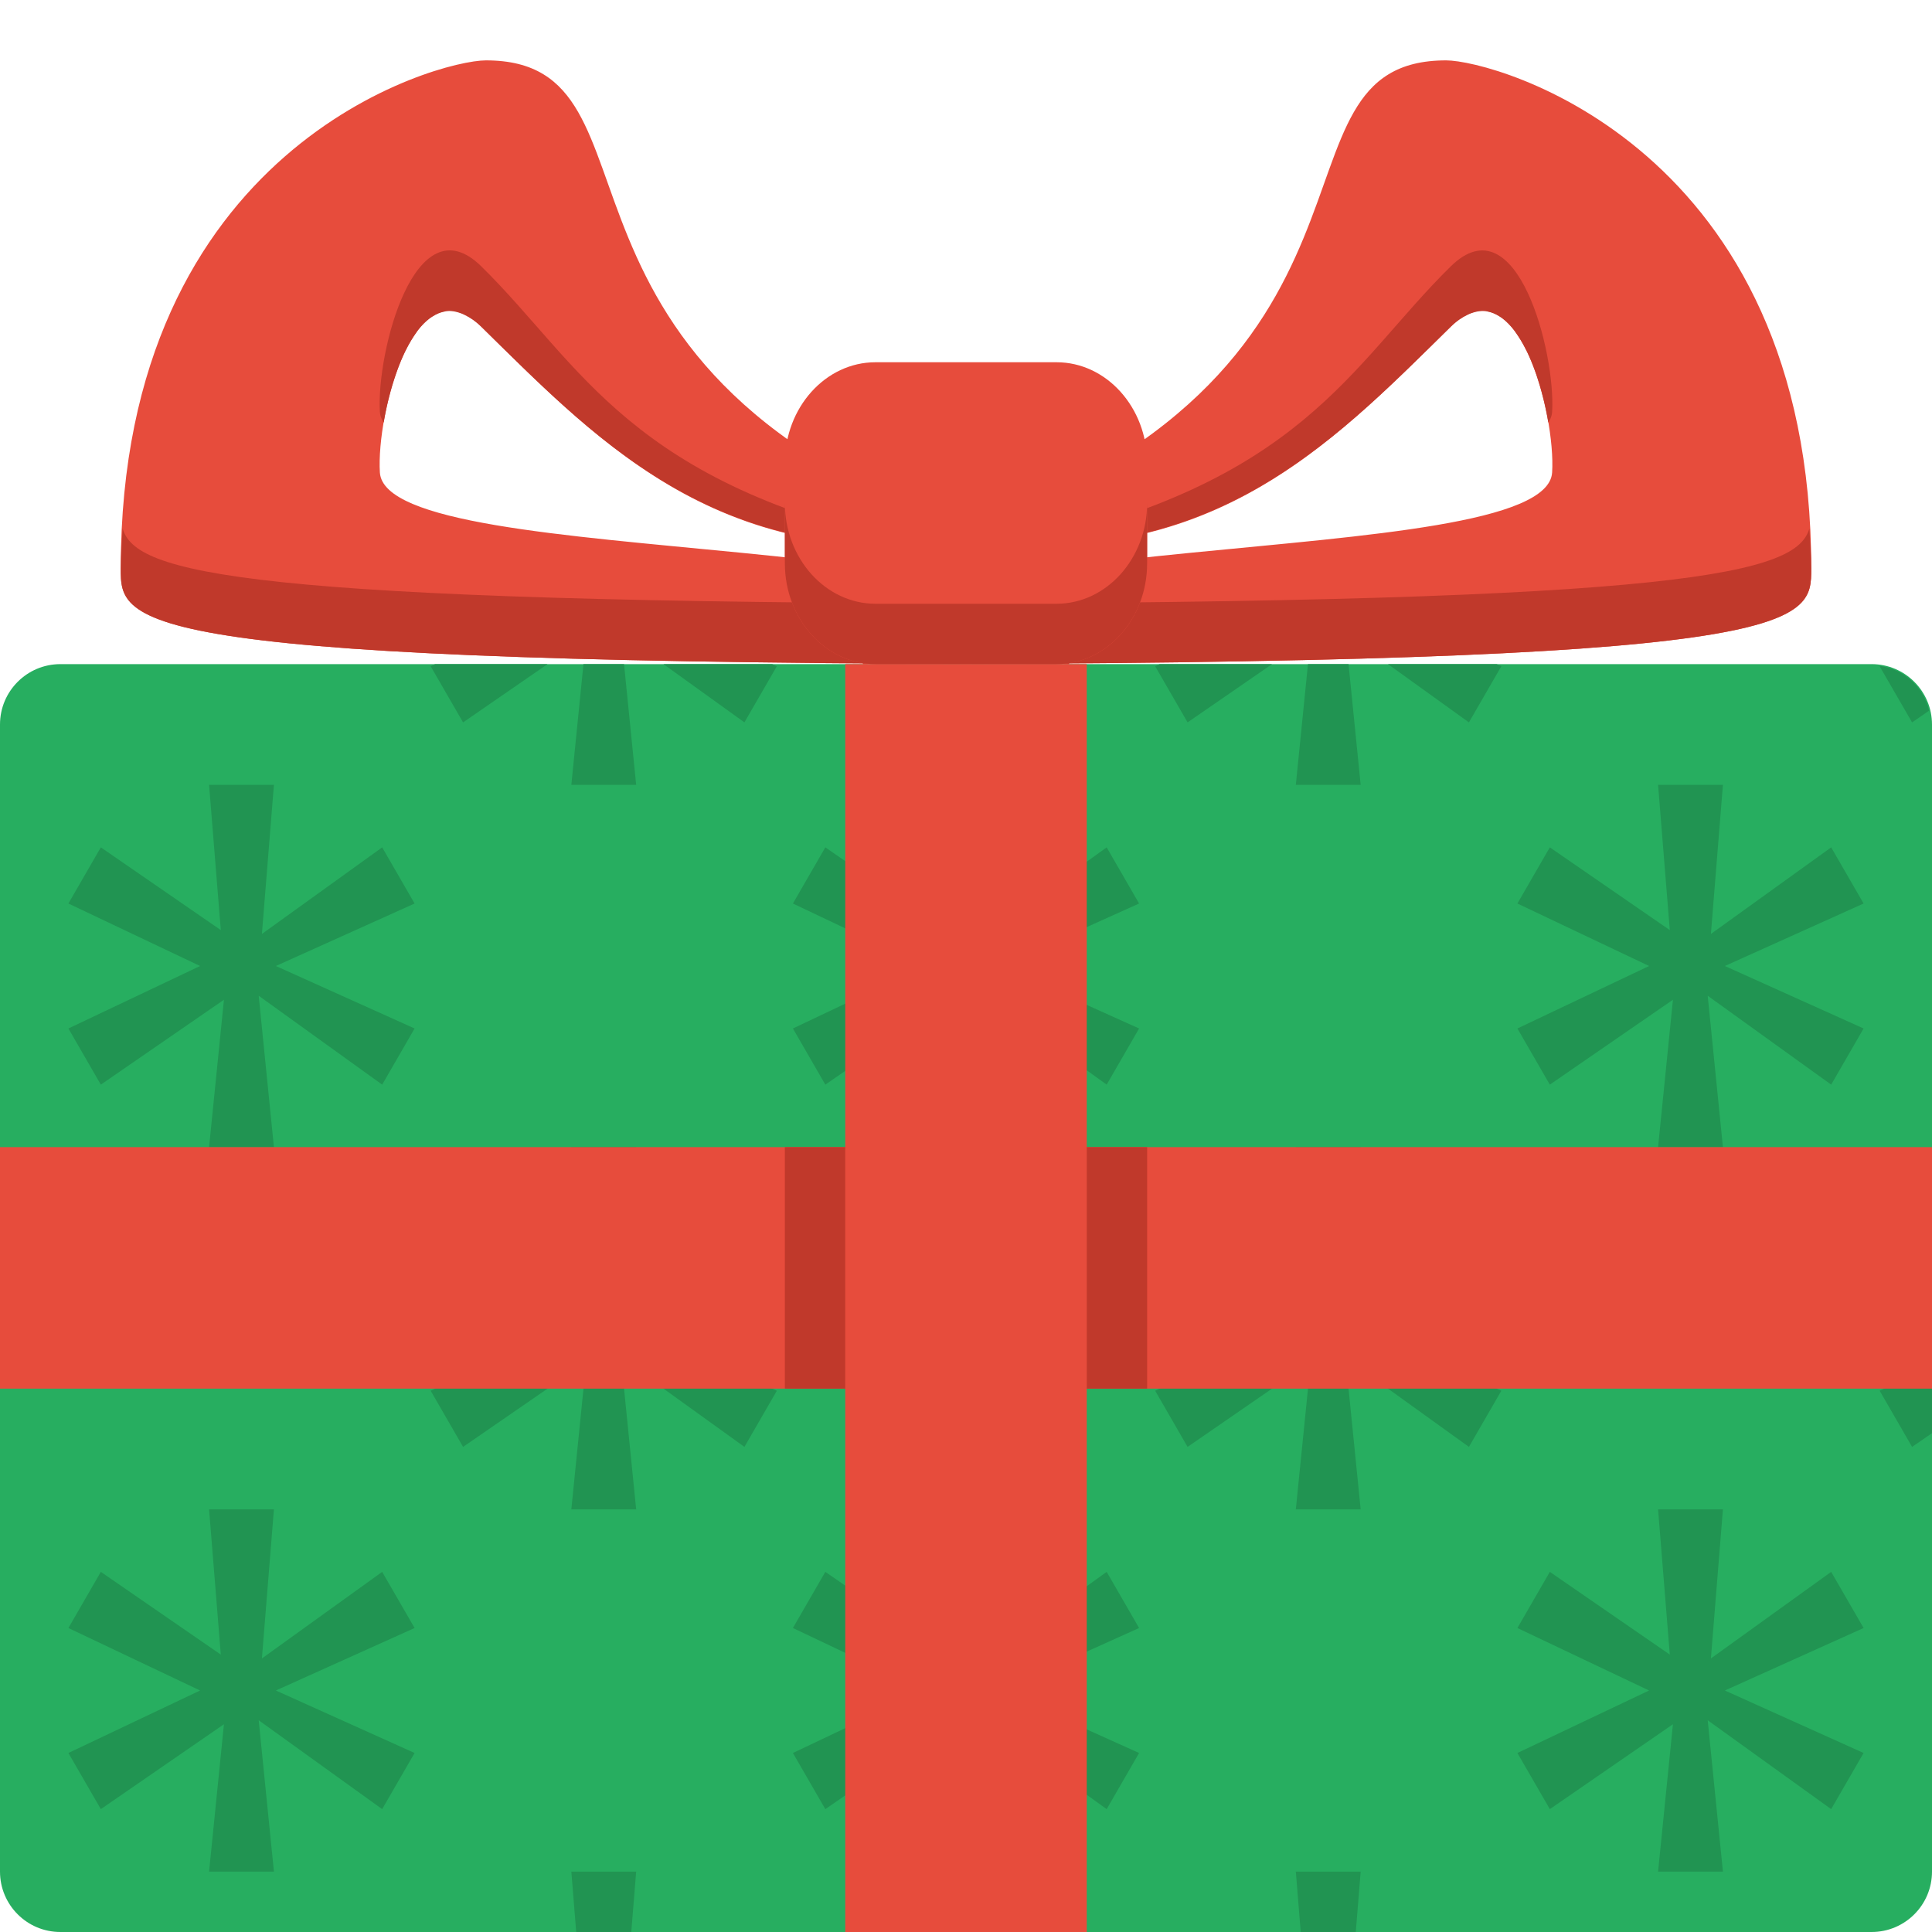 <?xml version="1.0" encoding="utf-8"?>
<!-- Generator: Adobe Illustrator 17.0.2, SVG Export Plug-In . SVG Version: 6.00 Build 0)  -->
<!DOCTYPE svg PUBLIC "-//W3C//DTD SVG 1.1//EN" "http://www.w3.org/Graphics/SVG/1.1/DTD/svg11.dtd">
<svg version="1.1" id="Layer_1" xmlns="http://www.w3.org/2000/svg" xmlns:xlink="http://www.w3.org/1999/xlink" x="0px" y="0px"
	 width="32px" height="32px" viewBox="0 0 32 32" enable-background="new 0 0 32 32" xml:space="preserve">
<path fill="#27AE60" d="M32,31c0,0.552-0.448,1-1,1H1c-0.552,0-1-0.448-1-1V12c0-0.552,0.448-1,1-1h30c0.552,0,1,0.448,1,1V31z"/>
<g>
	<polygon fill="#219452" points="19.67,11.965 21.069,11 19.207,11 19.133,11.035 	"/>
	<polygon fill="#219452" points="12.33,11.965 12.867,11.035 12.789,11 10.989,11 	"/>
	<polygon fill="#219452" points="24.33,20.035 22.338,21.469 22.537,19 21.463,19 21.657,21.405 19.67,20.035 19.133,20.965 
		21.314,22 19.133,23.035 19.67,23.965 21.709,22.559 21.463,25 22.537,25 22.285,22.493 24.33,23.965 24.867,23.035 22.569,22 
		24.867,20.965 	"/>
	<polygon fill="#219452" points="18.33,26.035 16.338,27.469 16.537,25 15.463,25 15.657,27.405 13.67,26.035 13.133,26.965 
		15.314,28 13.133,29.035 13.67,29.965 15.709,28.559 15.463,31 16.537,31 16.285,28.493 18.33,29.965 18.867,29.035 16.569,28 
		18.867,26.965 	"/>
	<polygon fill="#219452" points="18.33,14.035 16.338,15.469 16.537,13 15.463,13 15.657,15.405 13.67,14.035 13.133,14.965 
		15.314,16 13.133,17.035 13.67,17.965 15.709,16.559 15.463,19 16.537,19 16.285,16.493 18.33,17.965 18.867,17.035 16.569,16 
		18.867,14.965 	"/>
	<polygon fill="#219452" points="21.463,13 22.537,13 22.336,11 21.664,11 	"/>
	<polygon fill="#219452" points="31.133,20.965 32,21.376 32,20.262 31.67,20.035 	"/>
	<path fill="#219452" d="M31.67,11.965l0.283-0.195c-0.095-0.39-0.406-0.679-0.808-0.74l-0.012,0.006L31.67,11.965z"/>
	<polygon fill="#219452" points="32,23.738 32,22.624 31.133,23.035 31.67,23.965 	"/>
	<polygon fill="#219452" points="7.67,11.965 9.069,11 7.207,11 7.133,11.035 	"/>
	<polygon fill="#219452" points="30.33,14.035 28.338,15.469 28.537,13 27.463,13 27.657,15.405 25.67,14.035 25.133,14.965 
		27.314,16 25.133,17.035 25.67,17.965 27.709,16.559 27.463,19 28.537,19 28.285,16.493 30.33,17.965 30.867,17.035 28.569,16 
		30.867,14.965 	"/>
	<polygon fill="#219452" points="12.33,20.035 10.338,21.469 10.537,19 9.463,19 9.657,21.405 7.67,20.035 7.133,20.965 9.314,22 
		7.133,23.035 7.67,23.965 9.709,22.559 9.463,25 10.537,25 10.285,22.493 12.33,23.965 12.867,23.035 10.569,22 12.867,20.965 	"/>
	<polygon fill="#219452" points="25.67,29.965 27.709,28.559 27.463,31 28.537,31 28.285,28.493 30.33,29.965 30.867,29.035 
		28.569,28 30.867,26.965 30.33,26.035 28.338,27.469 28.537,25 27.463,25 27.657,27.405 25.67,26.035 25.133,26.965 27.314,28 
		25.133,29.035 	"/>
	<polygon fill="#219452" points="24.33,11.965 24.867,11.035 24.789,11 22.989,11 	"/>
	<polygon fill="#219452" points="21.463,31 21.544,32 22.456,32 22.537,31 	"/>
	<polygon fill="#219452" points="10.537,13 10.336,11 9.664,11 9.463,13 	"/>
	<polygon fill="#219452" points="6.33,14.035 4.338,15.469 4.537,13 3.463,13 3.657,15.405 1.67,14.035 1.133,14.965 3.314,16 
		1.133,17.035 1.67,17.965 3.709,16.559 3.463,19 4.537,19 4.285,16.493 6.33,17.965 6.867,17.035 4.569,16 6.867,14.965 	"/>
	<polygon fill="#219452" points="9.463,31 9.544,32 10.456,32 10.537,31 	"/>
	<polygon fill="#219452" points="1.67,29.965 3.709,28.559 3.463,31 4.537,31 4.285,28.493 6.33,29.965 6.867,29.035 4.569,28 
		6.867,26.965 6.33,26.035 4.338,27.469 4.537,25 3.463,25 3.657,27.405 1.67,26.035 1.133,26.965 3.314,28 1.133,29.035 	"/>
</g>
<g>
	<path fill="#E74C3C" d="M14.295,11c-0.588-2.37,11.308-1.495,11.413-3.174c0.061-0.978-0.581-3.493-1.679-2.414
		c-2.029,1.994-4.094,4.199-8.41,3.493C23.644,6.216,20.74,1,23.952,1C24.764,1,30,2.437,30,9.414C30,10.345,30.012,11,14.295,11z"
		/>
</g>
<g>
	<g>
		<path fill="#C0392B" d="M24.029,5.411c0.095-0.094,0.186-0.152,0.275-0.195c0.021-0.01,0.041-0.02,0.061-0.027
			c0.084-0.031,0.166-0.046,0.244-0.037c0.01,0.001,0.02,0.006,0.03,0.008c0.07,0.013,0.137,0.042,0.201,0.084
			c0.015,0.01,0.031,0.018,0.045,0.03c0.069,0.052,0.133,0.118,0.194,0.197c0.01,0.012,0.018,0.027,0.028,0.04
			c0.056,0.078,0.109,0.166,0.158,0.262c0.006,0.012,0.013,0.023,0.019,0.035c0.054,0.11,0.103,0.229,0.147,0.353
			c0.003,0.01,0.006,0.019,0.01,0.029C25.531,6.452,25.6,6.732,25.645,7l0,0c0.035-0.055,0.059-0.112,0.063-0.174
			c0.061-0.978-0.581-3.493-1.679-2.414c-1.666,1.637-2.451,3.604-7.166,4.615C20.349,9.157,22.206,7.203,24.029,5.411z"/>
	</g>
	<path fill="#C0392B" d="M15.063,9.999c-0.567,0.251-0.874,0.572-0.767,1.001C30.012,11,30,10.345,30,9.414
		c0-0.232-0.02-0.442-0.031-0.661C29.756,9.486,28.082,9.98,15.063,9.999z"/>
</g>
<g>
	<path fill="#E74C3C" d="M17.705,11C18.293,8.63,6.397,9.505,6.292,7.826C6.231,6.847,6.873,4.332,7.971,5.411
		c2.029,1.994,4.094,4.199,8.41,3.493C8.356,6.216,11.26,1,8.048,1C7.236,1,2,2.437,2,9.414C2,10.345,1.988,11,17.705,11z"/>
</g>
<g>
	<g>
		<path fill="#C0392B" d="M7.971,5.411C7.876,5.318,7.785,5.26,7.697,5.217c-0.021-0.01-0.041-0.02-0.061-0.027
			C7.551,5.158,7.469,5.143,7.392,5.153c-0.01,0.001-0.02,0.006-0.03,0.008c-0.07,0.013-0.137,0.042-0.201,0.084
			c-0.015,0.01-0.031,0.018-0.045,0.03C7.047,5.327,6.982,5.392,6.922,5.471c-0.01,0.012-0.018,0.027-0.028,0.04
			C6.838,5.59,6.785,5.677,6.736,5.773C6.73,5.786,6.723,5.796,6.717,5.809C6.663,5.919,6.614,6.037,6.57,6.162
			c-0.003,0.01-0.006,0.019-0.01,0.029C6.469,6.452,6.4,6.732,6.355,7l0,0C6.32,6.945,6.296,6.888,6.292,6.826
			C6.231,5.847,6.873,3.332,7.971,4.411c1.666,1.637,2.451,3.604,7.166,4.615C11.651,9.157,9.794,7.203,7.971,5.411z"/>
	</g>
	<path fill="#C0392B" d="M16.937,9.999c0.567,0.251,0.874,0.572,0.767,1.001C1.988,11,2,10.345,2,9.414
		c0-0.232,0.02-0.442,0.031-0.661C2.244,9.486,3.918,9.98,16.937,9.999z"/>
</g>
<rect y="19" fill="#E74C3C" width="32" height="4"/>
<rect x="13" y="19" fill="#C0392B" width="6" height="4"/>
<rect x="14" y="11" fill="#E74C3C" width="4" height="21"/>
<path fill="#E74C3C" d="M19,9.333C19,10.251,18.326,11,17.5,11h-3c-0.826,0-1.5-0.749-1.5-1.667V7.667C13,6.749,13.674,6,14.5,6h3
	C18.326,6,19,6.749,19,7.667V9.333z"/>
<path fill="#C0392B" d="M17.5,10h-3C13.674,10,13,9.251,13,8.333v1C13,10.251,13.674,11,14.5,11h3c0.826,0,1.5-0.749,1.5-1.667v-1
	C19,9.251,18.326,10,17.5,10z"/>
</svg>
